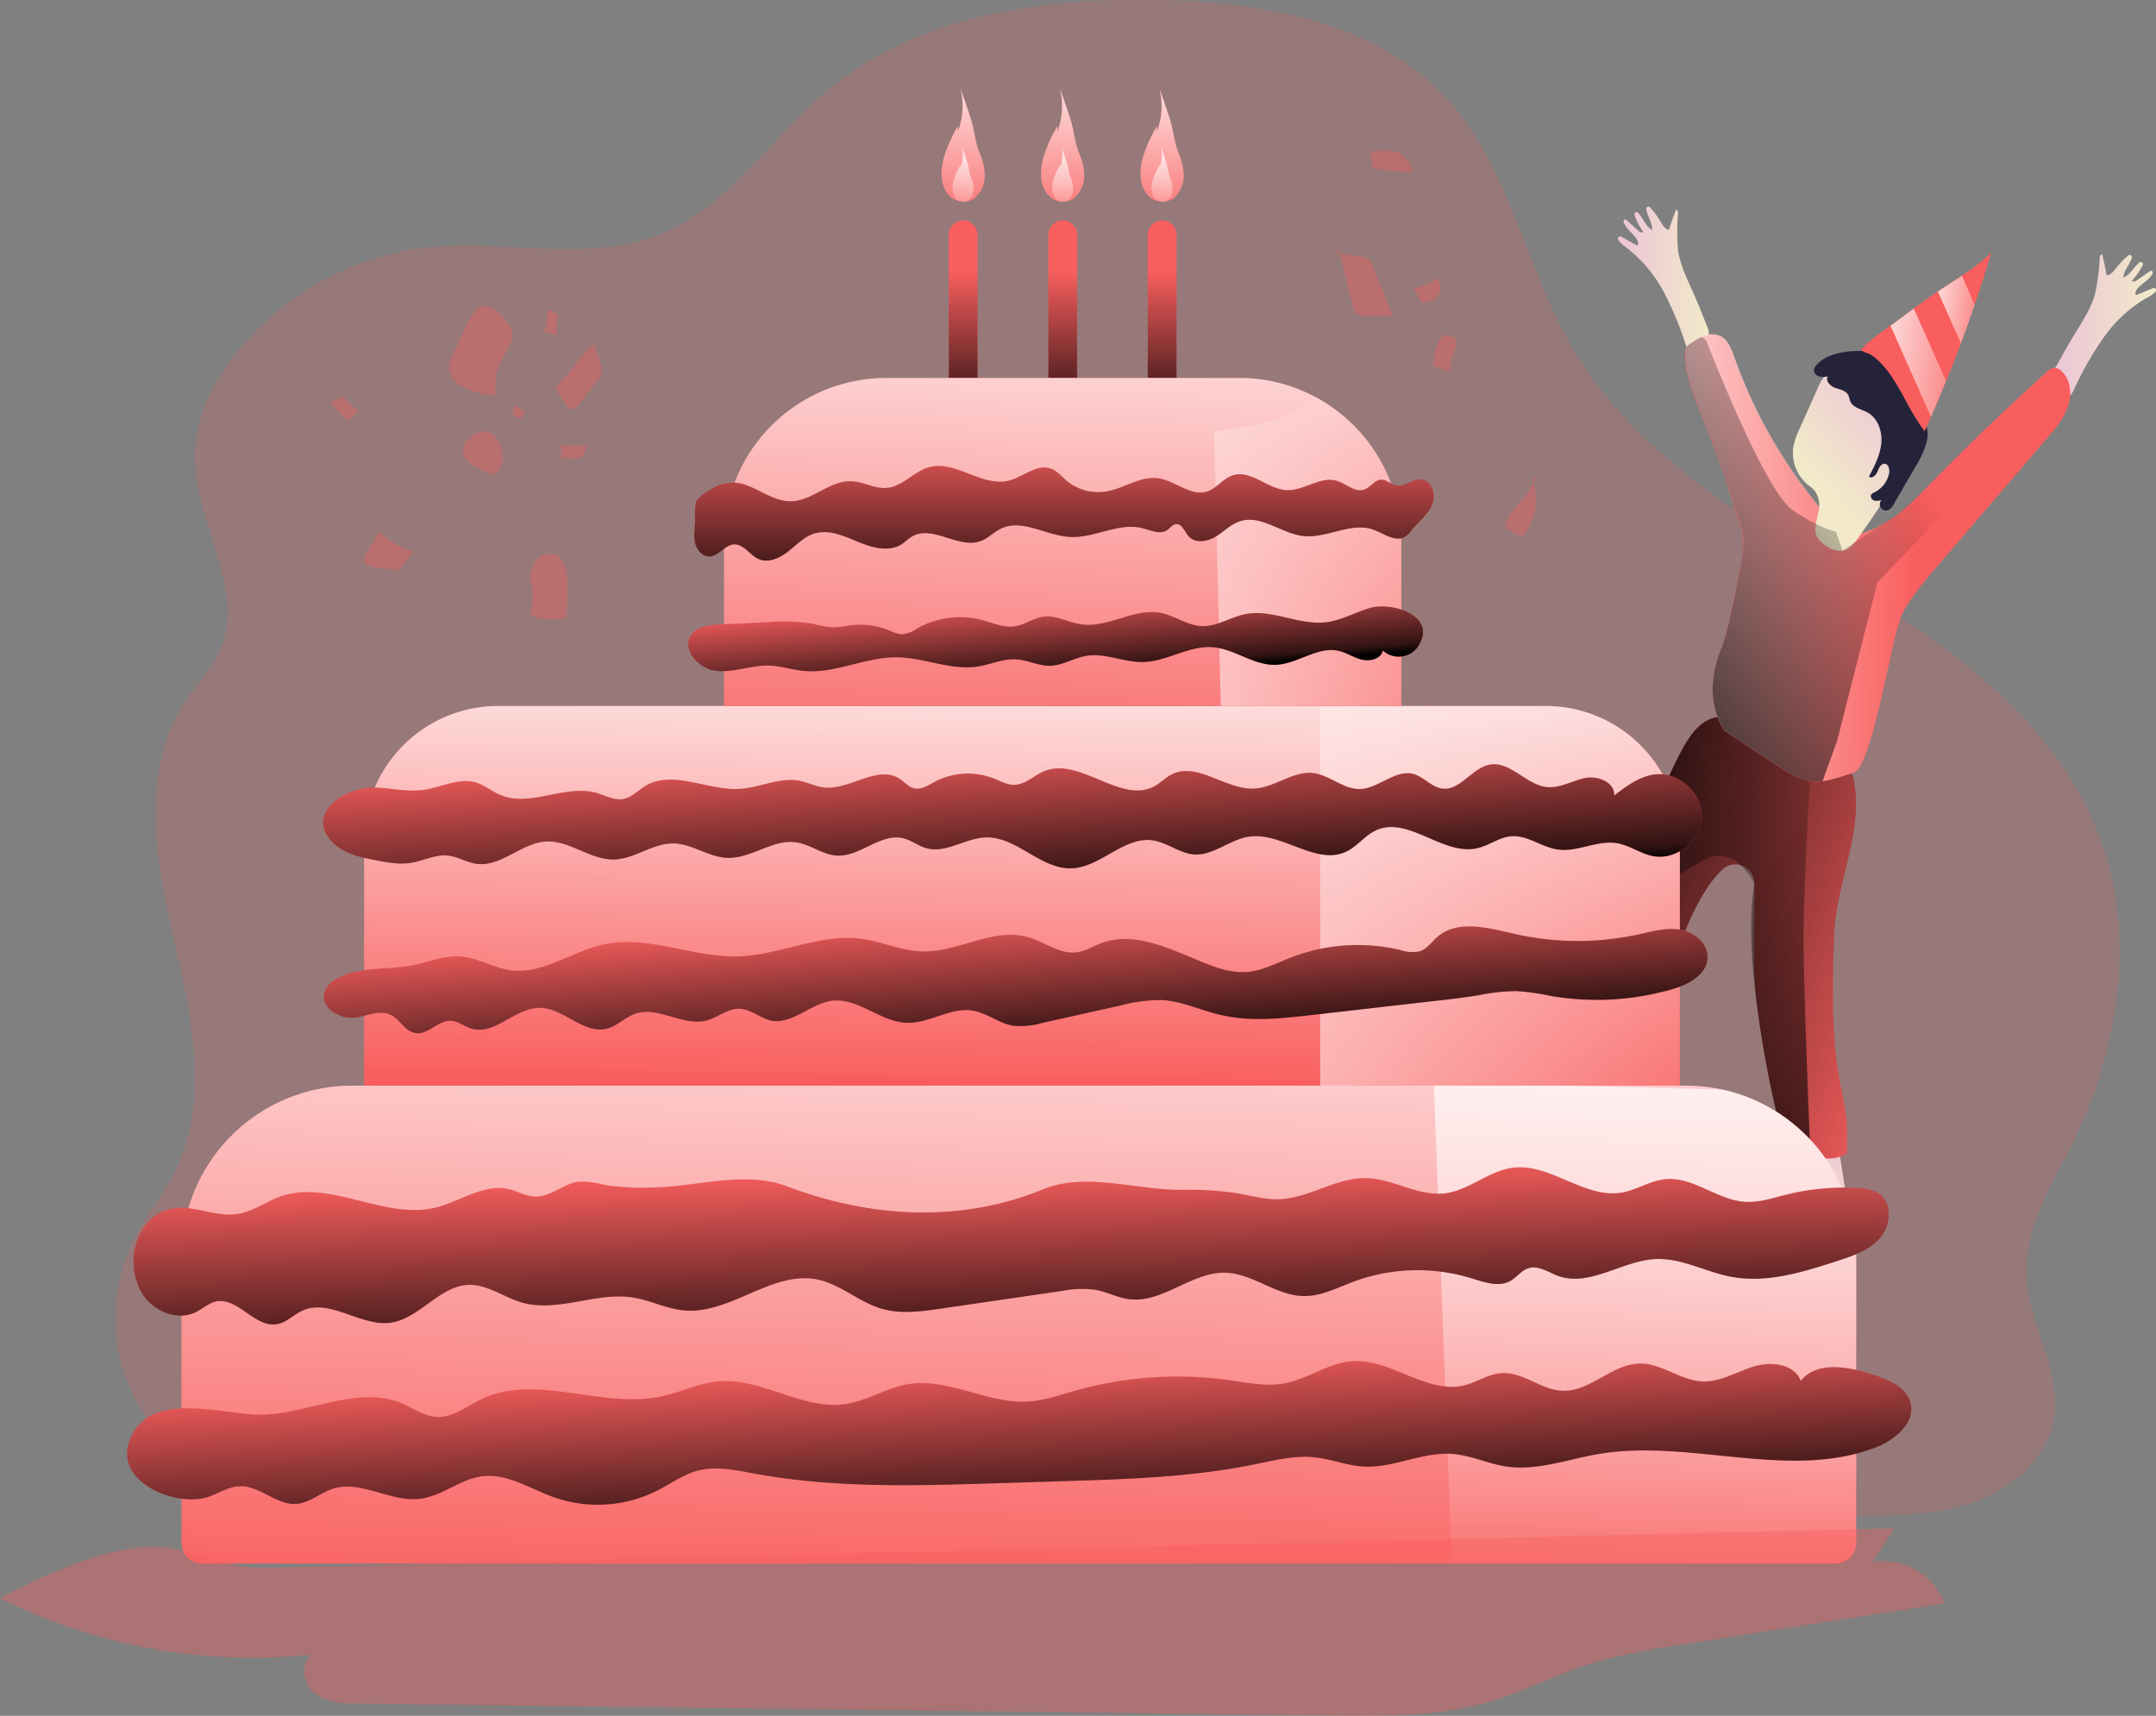 <svg id="Layer_1" data-name="Layer 1" xmlns="http://www.w3.org/2000/svg" xmlns:xlink="http://www.w3.org/1999/xlink" viewBox="0 0 488.93 389.15"><rect x="0" y="0" width="488.93" height="389.15" fill="#808080" stroke="none"/><defs><linearGradient id="linear-gradient" x1="417.4" y1="257.85" x2="407.97" y2="277.52" gradientUnits="userSpaceOnUse"><stop offset="0" stop-color="#ecc4d7"/><stop offset="0.42" stop-color="#efd4d1"/><stop offset="1" stop-color="#f2eac9"/></linearGradient><linearGradient id="linear-gradient-2" x1="438.16" y1="298.2" x2="350.87" y2="267.23" gradientUnits="userSpaceOnUse"><stop offset="0" stop-opacity="0"/><stop offset="0.88" stop-opacity="0.8"/><stop offset="0.97"/></linearGradient><linearGradient id="linear-gradient-3" x1="424.55" y1="221.63" x2="362.31" y2="351.39" xlink:href="#linear-gradient-2"/><linearGradient id="linear-gradient-4" x1="465.15" y1="142.42" x2="488.36" y2="142.42" xlink:href="#linear-gradient"/><linearGradient id="linear-gradient-5" x1="366.37" y1="132.34" x2="386.97" y2="132.34" xlink:href="#linear-gradient"/><linearGradient id="linear-gradient-6" x1="434.13" y1="195.33" x2="355.87" y2="194.77" gradientUnits="userSpaceOnUse"><stop offset="0" stop-color="#fff" stop-opacity="0"/><stop offset="0.84" stop-color="#fff" stop-opacity="0.84"/><stop offset="0.97" stop-color="#fff"/></linearGradient><linearGradient id="linear-gradient-7" x1="432.6" y1="158.82" x2="411.01" y2="177.78" xlink:href="#linear-gradient"/><linearGradient id="linear-gradient-8" x1="229.22" y1="436.92" x2="233.73" y2="253.34" xlink:href="#linear-gradient-6"/><linearGradient id="linear-gradient-9" x1="370.85" y1="432.84" x2="375.06" y2="261.26" xlink:href="#linear-gradient-6"/><linearGradient id="linear-gradient-10" x1="230.81" y1="315.05" x2="232.18" y2="203.44" xlink:href="#linear-gradient-6"/><linearGradient id="linear-gradient-11" x1="380.45" y1="252.38" x2="205.93" y2="334.97" xlink:href="#linear-gradient-6"/><linearGradient id="linear-gradient-12" x1="218.43" y1="61.48" x2="218.43" y2="96.96" xlink:href="#linear-gradient-2"/><linearGradient id="linear-gradient-13" x1="240.99" y1="61.48" x2="240.99" y2="96.96" xlink:href="#linear-gradient-2"/><linearGradient id="linear-gradient-14" x1="263.55" y1="61.48" x2="263.55" y2="96.96" xlink:href="#linear-gradient-2"/><linearGradient id="linear-gradient-15" x1="217.73" y1="122.8" x2="218.11" y2="79.44" xlink:href="#linear-gradient-6"/><linearGradient id="linear-gradient-16" x1="217.8" y1="118.45" x2="217.98" y2="97.25" xlink:href="#linear-gradient-6"/><linearGradient id="linear-gradient-17" x1="262.92" y1="118.45" x2="263.11" y2="97.25" xlink:href="#linear-gradient-6"/><linearGradient id="linear-gradient-18" x1="240.36" y1="118.45" x2="240.54" y2="97.25" xlink:href="#linear-gradient-6"/><linearGradient id="linear-gradient-19" x1="240.29" y1="123" x2="240.67" y2="79.64" xlink:href="#linear-gradient-6"/><linearGradient id="linear-gradient-20" x1="262.85" y1="123.19" x2="263.23" y2="79.83" xlink:href="#linear-gradient-6"/><linearGradient id="linear-gradient-21" x1="239" y1="253.7" x2="243.51" y2="114.05" xlink:href="#linear-gradient-6"/><linearGradient id="linear-gradient-22" x1="319.03" y1="186.59" x2="220.67" y2="233.14" xlink:href="#linear-gradient-6"/><linearGradient id="linear-gradient-23" x1="227.87" y1="234.22" x2="230.12" y2="273.26" xlink:href="#linear-gradient-2"/><linearGradient id="linear-gradient-24" x1="228.79" y1="273.74" x2="231.04" y2="309.03" xlink:href="#linear-gradient-2"/><linearGradient id="linear-gradient-25" x1="228.32" y1="332.85" x2="229.45" y2="377.9" xlink:href="#linear-gradient-2"/><linearGradient id="linear-gradient-26" x1="229.87" y1="375.26" x2="231.75" y2="417.69" xlink:href="#linear-gradient-2"/><linearGradient id="linear-gradient-27" x1="240.78" y1="166.9" x2="240.78" y2="204.07" xlink:href="#linear-gradient-2"/><linearGradient id="linear-gradient-28" x1="237.92" y1="201.64" x2="239.61" y2="223.32" xlink:href="#linear-gradient-2"/><linearGradient id="linear-gradient-29" x1="434.47" y1="174.13" x2="353.01" y2="222.93" xlink:href="#linear-gradient-2"/><linearGradient id="linear-gradient-30" x1="450.93" y1="84.54" x2="420.12" y2="79.9" xlink:href="#linear-gradient-6"/><linearGradient id="linear-gradient-31" x1="452.59" y1="140.03" x2="433.83" y2="137.2" xlink:href="#linear-gradient-6"/></defs><title>56. Happy Birthday</title><path d="M29.41,350.47c2.54-5.65,6.69-10.43,9.51-16,8.3-16.29,3.85-35.85-.27-53.67s-7.34-38,2.78-53.21c2.59-3.9,6-7.31,7.85-11.6,6.06-13.89-5.88-29.13-5.66-44.28.13-8.36,4-16.28,9.2-22.87a64.61,64.61,0,0,1,43.75-24.2c17.53-1.81,36.08,3.55,52.45-3,16-6.4,25.65-22.45,39-33.33,20.34-16.58,48.25-20.3,74.48-19.77,23.34.48,48.6,4.78,64.55,21.84,14.68,15.7,18.19,38.68,29.09,57.21,20.51,34.87,63.23,48.93,93.66,75.58,10.2,8.93,19.18,19.56,24.53,32,9.9,23,6.24,50.26-4.9,72.73-4.71,9.5-10.85,19-10.48,29.61.4,11.29,8.26,21.9,6.24,33-1.56,8.56-8.89,15.15-17,18.28s-17,3.41-25.7,3.65l-284.89,7.82c-29.18.8-57.87.22-84.58-12.76C32,397.35,18.56,374.59,29.41,350.47Z" transform="translate(0.57 -68.54)" fill="#f95e5e" opacity="0.19" style="isolation:isolate"/><polygon points="417.15 261.47 418.38 269.37 407.56 270.4 408.34 263.17 417.15 261.47" fill="url(#linear-gradient)"/><path d="M377.8,244.68a367.7,367.7,0,0,0-19.25,45.42c-1.79,5.17-1.86,28,2.58,31.2,2.29-1.2,6.28.63,7.28-1.75,5.26-12.54,11.2-44.4,21.69-53.87a4.3,4.3,0,0,1,7.17,3.16c.1,9.74-.57,19.44.81,29.16.85,6,1.79,12.07,3.13,18,1,4.25,2.23,8.64,5.21,11.82s8.17,4.69,11.81,2.29c.8-16.6-4.4-12.55-2.85-49.74.46-11.2,6.31-22.55,4.64-33.64a8.6,8.6,0,0,0-1.29-3.91,8.37,8.37,0,0,0-3.17-2.31c-7.15-3.51-15.14-6.09-22.62-8.8C384.5,228.67,381.14,238.08,377.8,244.68Z" transform="translate(0.57 -68.54)" fill="#f95e5e"/><path d="M418.23,330.13c-3.64,2.4-8.83.89-11.81-2.29a13,13,0,0,1-1.28-1.6c-2.1-3-3.12-6.64-3.93-10.22-1.34-5.95-2.28-12-3.13-18-1.38-9.72-.71-19.42-.81-29.16a4.28,4.28,0,0,0-3.15-4.11,4.22,4.22,0,0,0-4,.95c-10.49,9.47-16.43,41.33-21.69,53.87-1,2.38-5,.55-7.28,1.75-4.44-3.18-4.37-26-2.58-31.2q4.4-12.66,9.7-25,4.46-10.37,9.55-20.43c3.34-6.6,6.7-16,15.14-13l4.52,1.61a170,170,0,0,1,18.1,7.19,8.37,8.37,0,0,1,3.17,2.31,8.6,8.6,0,0,1,1.29,3.91c1.67,11.09-4.18,22.44-4.64,33.64C413.83,317.58,419,313.53,418.23,330.13Z" transform="translate(0.57 -68.54)" fill="url(#linear-gradient-2)"/><path d="M408.43,281.22c0,10.69,1.4,45.7,1.4,45.7l-4.69-.68-2.06-1.95s-9.09-35.73-5.81-55.45a15.61,15.61,0,0,0-3.15-4.11c-1.83-1.65-4.37-2.88-7.4-1.54-6.35,2.82-15.18,10.42-15.18,10.42l-3.29-8.5q4.46-10.37,9.55-20.43c3.34-6.6,6.7-16,15.14-13l4.52,1.61,12.37,12.32S408.43,270.53,408.43,281.22Z" transform="translate(0.57 -68.54)" fill="url(#linear-gradient-3)"/><path d="M470.21,143.82c1.67-2.72,3.44-5.44,4.31-8.51A49.09,49.09,0,0,0,475.6,127c0-.35.23-.82.57-.74q.58,2.36,1,4.74c.94-.07,1.59-.94,2.17-1.68a19.24,19.24,0,0,1,2.72-2.84.52.52,0,0,1,.83.53c-.46,1.5-1.79,2.85-1.94,4.46,1.58-.57,2.39-2.45,3.68-3.43a.49.49,0,0,1,.72.61,14.18,14.18,0,0,1-2.45,3.54c.15.35.68.18,1,0l3.28-2.28c1,.17.07,1.33-.67,2s-1.6,1.24-2.27,2c-.39.42-.73,1.05-.44,1.55,1.29-.48,2.57-1,3.83-1.56a.52.52,0,0,1,.63.8A6.29,6.29,0,0,1,486.4,136a31.19,31.19,0,0,0-10,9.22,73.86,73.86,0,0,0-6.77,11.94c-.35.71-.93,1.56-1.7,1.38a1.73,1.73,0,0,1-.91-.78,11.64,11.64,0,0,1-1.47-2.9,3.24,3.24,0,0,1,.32-3.48C467.24,148.85,468.68,146.31,470.21,143.82Z" transform="translate(0.57 -68.54)" fill="url(#linear-gradient-4)"/><path d="M383.14,134.31c-1.3-2.91-2.7-5.84-3.17-9a48.86,48.86,0,0,1,0-8.38c0-.35-.12-.84-.47-.8-.58,1.5-1.12,3-1.59,4.57-.93-.19-1.46-1.14-1.94-1.95a18.4,18.4,0,0,0-2.33-3.16.51.51,0,0,0-.89.41c.26,1.55,1.41,3.06,1.35,4.68-1.5-.77-2.06-2.74-3.2-3.88a.49.49,0,0,0-.8.51,13.72,13.72,0,0,0,2,3.82c-.19.33-.69.1-1-.15l-3-2.68c-1,0-.23,1.31.41,2.08s1.42,1.44,2,2.26c.33.47.58,1.14.23,1.6-1.22-.65-2.42-1.33-3.6-2a.52.52,0,0,0-.72.72,6.22,6.22,0,0,0,1.65,1.58,31.28,31.28,0,0,1,8.77,10.44,74.08,74.08,0,0,1,5.18,12.72c.25.75.72,1.66,1.51,1.58a1.73,1.73,0,0,0,1-.65,11.52,11.52,0,0,0,1.83-2.69,3.26,3.26,0,0,0,.14-3.49C385.44,139.69,384.34,137,383.14,134.31Z" transform="translate(0.57 -68.54)" fill="url(#linear-gradient-5)"/><path d="M390.42,234.18s10.16,6.74,13.38,8.82c6.3,4.05,8.89,3.14,16,.74,4.3-1.45,8.64-31.11,10.89-35.66,2-4,4.9-7.41,7.8-10.79l25.2-29.39c1.87-2.19,3.79-4.46,4.72-7.19s.62-6.08-1.49-8a2.28,2.28,0,0,0-1.78-.75,2.82,2.82,0,0,0-1.46.86q-13.89,12.51-27,25.91a63.1,63.1,0,0,1-7.14,6.64,29.63,29.63,0,0,1-7.57,4.08,14.54,14.54,0,0,1-7.79-3.63,27,27,0,0,1-3.07-3.34,112.75,112.75,0,0,1-18.46-33c-.66-1.85-1.45-3.92-3.24-4.74-2.32-1.07-4.93.53-7,2.06a2.24,2.24,0,0,0-.77.79,2.19,2.19,0,0,0-.14.92c0,4.09,1.39,8,2.87,11.83,2.68,6.94,5.65,13.78,7.64,21s3.61,7.55,2.25,14.86c-.77,4.09-2.88,15.19-4.38,19.06C389.13,217.24,385.33,226,390.42,234.18Z" transform="translate(0.57 -68.54)" fill="#f95e5e"/><path d="M468.4,160.71c-.93,2.73-2.85,5-4.72,7.19l-25.2,29.39c-2.9,3.38-5.83,6.8-7.8,10.79-2.25,4.55-6.59,34.21-10.89,35.66a38.45,38.45,0,0,1-7,2l-.18,0c-2.75.31-5.16-.38-8.8-2.72-1.45-.94-4.32-2.82-7-4.61l-6.36-4.21c-5.09-8.19-1.29-16.94-.49-19,1.5-3.87,3.61-15,4.38-19.06,1.36-7.31-.26-7.7-2.25-14.86s-5-14-7.64-21c-1.48-3.8-2.88-7.74-2.87-11.83a2.19,2.19,0,0,1,.14-.92,2.24,2.24,0,0,1,.77-.79,17.26,17.26,0,0,1,2.79-1.75,4.85,4.85,0,0,1,4.19-.31c1.79.82,2.58,2.89,3.24,4.74a112.75,112.75,0,0,0,18.46,33,27,27,0,0,0,3.07,3.34,14.54,14.54,0,0,0,7.79,3.63,29.4,29.4,0,0,0,4.82-2.26l.05,0a30,30,0,0,0,2.7-1.79,63.1,63.1,0,0,0,7.14-6.64c1.4-1.43,2.8-2.86,4.21-4.27q9.1-9.15,18.61-17.87,2.06-1.89,4.14-3.77a2.82,2.82,0,0,1,1.46-.86,2.28,2.28,0,0,1,1.78.75,1.08,1.08,0,0,1,.18.2C469,154.85,469.29,158.07,468.4,160.71Z" transform="translate(0.57 -68.54)" fill="url(#linear-gradient-6)"/><path d="M407.67,165.5a17.86,17.86,0,0,0-1.5,4.1,9.37,9.37,0,0,0,3.08,8.75,12,12,0,0,1,1.7,1.48,6,6,0,0,1,.81,5.06c-.38,1.83-1.11,3.82-.23,5.47a5.54,5.54,0,0,0,1.69,1.72,5.6,5.6,0,0,0,4,1.39c1.61-.28,2.73-1.72,3.68-3.06,4.47-6.26,9-12.72,10.87-20.19.88-3.56,1.06-7.52-.76-10.7a12.52,12.52,0,0,0-6.68-5.22c-2.6-.94-7.87-2.6-10.47-.89-1.58,1-2.21,3.31-3,4.93Z" transform="translate(0.57 -68.54)" fill="url(#linear-gradient-7)"/><path d="M411.29,151.42a1.85,1.85,0,0,0-.52,1,1.55,1.55,0,0,0,1.17,1.48,4.53,4.53,0,0,0,2,0c-.61,1,.52,2.18,1.61,2.58s2.44.6,3,1.63c.25.46.28,1,.49,1.47.63,1.47,2.54,1.75,3.94,2.53,2.35,1.32,3.34,4.31,3.08,7s-1.55,5.14-2.8,7.52c.66.57,1.61-.3,1.93-1.11s.77-1.85,1.64-1.8,1.19,1.3,1,2.19a6.2,6.2,0,0,1-3.33,4.3,1.57,1.57,0,0,0-.7.48c-.32.48.08,1.17.62,1.36a2.84,2.84,0,0,0,1.7-.12,1.41,1.41,0,0,0,1.56,2.28,2.85,2.85,0,0,0,1.22-1.34l4.95-8.56a19,19,0,0,0,2.52-5.69,6.55,6.55,0,0,0-1.37-5.85,1.87,1.87,0,0,1-.68-1,2,2,0,0,1,.24-1c1.71-4.3-3.69-11-7.85-12C422.21,147.74,414.5,147.59,411.29,151.42Z" transform="translate(0.57 -68.54)" fill="#25233a"/><path d="M451,125.84q-1.77,6-3.78,11.83-1.5,4.41-3.12,8.78c-2.51,6.71-5.25,13.35-8.2,19.87-3.77-4.77-5.66-10.9-9.84-15.32a11.24,11.24,0,0,0-2.37-2c-.63-.38-1.88-.57-2.21-1.19,2.6-2.73,6.15-5,9.15-7.24,2.7-2,5.43-4,8.24-5.92.45-.32.9-.62,1.35-.92,1.35-.89,2.73-1.76,4.08-2.66A43.19,43.19,0,0,0,451,125.84Z" transform="translate(0.57 -68.54)" fill="#f95e5e"/><path d="M79.82,246.24H382.27a38.67,38.67,0,0,1,38.67,38.67v65a4.71,4.71,0,0,1-4.71,4.71H45.87a4.71,4.71,0,0,1-4.71-4.71v-65A38.67,38.67,0,0,1,79.82,246.24Z" fill="#f95e5e"/><path d="M420.37,353.44v65a4.71,4.71,0,0,1-4.71,4.71H45.3a4.71,4.71,0,0,1-4.71-4.71v-65a38.67,38.67,0,0,1,38.67-38.67H381.7a38.64,38.64,0,0,1,38.67,38.67Z" transform="translate(0.57 -68.54)" fill="url(#linear-gradient-8)"/><path d="M420.37,353.44v65a4.71,4.71,0,0,1-4.71,4.71h-87l-4.06-108.41,0-.74,29.16.74,36.35.92A38.68,38.68,0,0,1,420.37,353.44Z" transform="translate(0.57 -68.54)" fill="url(#linear-gradient-9)"/><path d="M380.37,314.77H82V259.05a30.39,30.39,0,0,1,30.38-30.39H350a30.4,30.4,0,0,1,30.39,30.39Z" transform="translate(0.57 -68.54)" fill="#f95e5e"/><path d="M380.37,259.05v55.72L82,310.78V259.05a30.39,30.39,0,0,1,30.38-30.39H350A30.4,30.4,0,0,1,380.37,259.05Z" transform="translate(0.57 -68.54)" fill="url(#linear-gradient-10)"/><path d="M380.37,259.05v55.72H298.81V228.66H350A30.4,30.4,0,0,1,380.37,259.05Z" transform="translate(0.57 -68.54)" fill="url(#linear-gradient-11)"/><path d="M218.43,50h0a3.26,3.26,0,0,1,3.26,3.26v32.5a0,0,0,0,1,0,0h-6.52a0,0,0,0,1,0,0V53.22A3.26,3.26,0,0,1,218.43,50Z" fill="#f95e5e"/><path d="M241,50h0a3.26,3.26,0,0,1,3.26,3.26v32.5a0,0,0,0,1,0,0h-6.52a0,0,0,0,1,0,0V53.22A3.26,3.26,0,0,1,241,50Z" fill="#f95e5e"/><path d="M263.55,50h0a3.26,3.26,0,0,1,3.26,3.26v32.5a0,0,0,0,1,0,0h-6.52a0,0,0,0,1,0,0V53.22A3.26,3.26,0,0,1,263.55,50Z" fill="#f95e5e"/><path d="M218.43,50h0a3.26,3.26,0,0,1,3.26,3.26v32.5a0,0,0,0,1,0,0h-6.52a0,0,0,0,1,0,0V53.22A3.26,3.26,0,0,1,218.43,50Z" fill="url(#linear-gradient-12)"/><path d="M241,50h0a3.26,3.26,0,0,1,3.26,3.26v32.5a0,0,0,0,1,0,0h-6.52a0,0,0,0,1,0,0V53.22A3.26,3.26,0,0,1,241,50Z" fill="url(#linear-gradient-13)"/><path d="M263.55,50h0a3.26,3.26,0,0,1,3.26,3.26v32.5a0,0,0,0,1,0,0h-6.52a0,0,0,0,1,0,0V53.22A3.26,3.26,0,0,1,263.55,50Z" fill="url(#linear-gradient-14)"/><path d="M214.2,112.29c-1.56-2.17-1.44-5.19-.79-7.78a31.28,31.28,0,0,1,3.25-7.32l0,1.17a16.27,16.27,0,0,0,.59-9.65q1.33,3.56,2.46,7.18c.69,2.21.92,5,1.78,7.11s1.57,4.49,1.11,6.76a6.83,6.83,0,0,1-2.32,3.87A4.52,4.52,0,0,1,214.2,112.29Z" transform="translate(0.57 -68.54)" fill="#f95e5e"/><path d="M236.76,112.29c-1.56-2.17-1.44-5.19-.79-7.78a31.28,31.28,0,0,1,3.25-7.32l0,1.17a16.19,16.19,0,0,0,.59-9.65q1.33,3.56,2.46,7.18c.69,2.21.92,5,1.78,7.11s1.58,4.49,1.12,6.76a6.85,6.85,0,0,1-2.33,3.87A4.52,4.52,0,0,1,236.76,112.29Z" transform="translate(0.57 -68.54)" fill="#f95e5e"/><path d="M259.32,112.29c-1.56-2.17-1.44-5.19-.79-7.78a30.9,30.9,0,0,1,3.26-7.32l0,1.17a16.19,16.19,0,0,0,.58-9.65q1.33,3.56,2.46,7.18c.69,2.21.92,5,1.78,7.11s1.58,4.49,1.12,6.76a6.85,6.85,0,0,1-2.33,3.87A4.52,4.52,0,0,1,259.32,112.29Z" transform="translate(0.57 -68.54)" fill="#f95e5e"/><path d="M214.2,112.29c-1.56-2.17-1.44-5.19-.79-7.78a31.28,31.28,0,0,1,3.25-7.32l0,1.17a16.27,16.27,0,0,0,.59-9.65q1.33,3.56,2.46,7.18c.69,2.21.92,5,1.78,7.11s1.57,4.49,1.11,6.76a6.83,6.83,0,0,1-2.32,3.87A4.52,4.52,0,0,1,214.2,112.29Z" transform="translate(0.57 -68.54)" fill="url(#linear-gradient-15)"/><path d="M216.07,113.31a4.69,4.69,0,0,1-.39-3.8,14.91,14.91,0,0,1,1.6-3.58v.57a8,8,0,0,0,.28-4.72c.44,1.16.84,2.33,1.21,3.51s.45,2.42.86,3.48a5.85,5.85,0,0,1,.55,3.3,3.35,3.35,0,0,1-1.14,1.9A2.22,2.22,0,0,1,216.07,113.31Z" transform="translate(0.57 -68.54)" fill="url(#linear-gradient-16)"/><path d="M261.19,113.31a4.65,4.65,0,0,1-.38-3.8,15.28,15.28,0,0,1,1.59-3.58v.57a8,8,0,0,0,.29-4.72q.65,1.74,1.2,3.51c.34,1.08.45,2.42.87,3.48a5.93,5.93,0,0,1,.54,3.3,3.34,3.34,0,0,1-1.13,1.9A2.23,2.23,0,0,1,261.19,113.31Z" transform="translate(0.57 -68.54)" fill="url(#linear-gradient-17)"/><path d="M238.63,113.31a4.65,4.65,0,0,1-.38-3.8,14.5,14.5,0,0,1,1.59-3.58v.57a8,8,0,0,0,.28-4.72c.44,1.16.84,2.33,1.21,3.51s.45,2.42.87,3.48a5.93,5.93,0,0,1,.54,3.3,3.39,3.39,0,0,1-1.13,1.9A2.23,2.23,0,0,1,238.63,113.31Z" transform="translate(0.57 -68.54)" fill="url(#linear-gradient-18)"/><path d="M236.76,112.29c-1.56-2.17-1.44-5.19-.79-7.78a31.28,31.28,0,0,1,3.25-7.32l0,1.17a16.19,16.19,0,0,0,.59-9.65q1.33,3.56,2.46,7.18c.69,2.21.92,5,1.78,7.11s1.58,4.49,1.12,6.76a6.85,6.85,0,0,1-2.33,3.87A4.52,4.52,0,0,1,236.76,112.29Z" transform="translate(0.57 -68.54)" fill="url(#linear-gradient-19)"/><path d="M259.32,112.29c-1.56-2.17-1.44-5.19-.79-7.78a30.9,30.9,0,0,1,3.26-7.32l0,1.17a16.19,16.19,0,0,0,.58-9.65q1.33,3.56,2.46,7.18c.69,2.21.92,5,1.78,7.11s1.58,4.49,1.12,6.76a6.85,6.85,0,0,1-2.33,3.87A4.52,4.52,0,0,1,259.32,112.29Z" transform="translate(0.57 -68.54)" fill="url(#linear-gradient-20)"/><path d="M84.18,247.14c3.85.1,7.71,1.09,11.52.52s7.72-2.74,11.5-1.69c2.07.58,3.77,2.07,5.75,2.89,6.76,2.82,14.62-2.48,21.67-.51,2.08.59,4.14,1.8,6.26,1.38,1.87-.37,3.24-1.92,4.86-2.91,6.23-3.81,14.15,1.08,21.44.64,4.6-.27,9.08-2.72,13.6-1.83,1.83.37,3.53,1.26,5.38,1.5,5.9.74,12.17-5.21,17.2-2,1.17.74,2.12,1.94,3.48,2.22,1.58.33,3.08-.7,4.51-1.47a16.14,16.14,0,0,1,13.5-.76c1.48.59,2.94,1.43,4.54,1.41,2.55,0,4.55-2.15,6.92-3.11,8.06-3.23,17.33,7.6,24.94,3.43,1.4-.77,2.52-2,3.94-2.69,5.82-2.92,12.26,3.61,18.75,3.23,4.64-.26,8.74-4.07,13.35-3.51,3.7.46,6.76,3.67,10.48,3.61,4.3-.07,8-4.51,12.19-3.41,2.37.64,4.08,3,6.52,3.31,4.11.55,6.78-4.76,10.87-5.44,4.65-.77,8.21,4.64,12.9,5.1,3,.29,5.71-1.45,8.63-2.05s6.86,1,6.57,4c2.88-2.23,6-4.54,9.6-4.85,5.34-.47,10.52,4.45,10.28,9.81s-5.89,9.8-11.14,8.72c-2.8-.58-5.23-2.43-8.05-2.91-4.48-.76-9,2.09-13.47,1.43-3.64-.53-6.85-3.3-10.52-3-2.71.21-5,2.09-7.67,2.7-7.78,1.81-15.7-7.4-23-4.05-2.5,1.15-4.21,3.6-6.69,4.8-6.93,3.35-14.7-4.58-22.29-3.33-4.28.7-7.93,4.27-12.25,4-3.32-.23-6.12-2.72-9.42-3.19-6.53-.93-11.81,6.13-18.41,6.34-7,.23-12.42-7.2-19.39-7-4.66.12-9.11,3.7-13.59,2.42-1.8-.52-3.33-1.78-5.16-2.23-5.13-1.27-9.79,4.22-15.07,3.92-3.24-.18-6-2.54-9.22-3-5.33-.78-10.23,3.72-15.61,3.52-4.25-.15-8-3.21-12.24-3.27-4.69-.06-8.81,3.54-13.5,3.64-5.37.1-10.08-4.39-15.43-4.07-5.58.34-10.21,5.83-15.75,5.05-2.22-.31-4.22-1.64-6.46-1.87-2.81-.29-5.49,1.17-8.28,1.64s-5.69-.1-8.49-.66-6-1.22-8.35-3.06C67.58,253.83,77.3,247,84.18,247.14Z" transform="translate(0.57 -68.54)" fill="#f95e5e"/><path d="M115.15,288.6c7.38,1,14-4.34,21.33-5.89,10-2.13,20.07,3,30.26,2.75,9.47-.26,18.6-5.24,28-4,4.64.61,9,2.72,13.73,2.86,8.16.26,16.15-5.48,24-3.25,3.85,1.08,7.39,4.05,11.34,3.43,1.86-.29,3.49-1.35,5.23-2,7.72-3,16.07,1.46,23.77,4.53,3,1.2,6.18,2.2,9.4,1.95,3.49-.27,6.68-2,9.94-3.26a42,42,0,0,1,24.8-1.73,8.38,8.38,0,0,0,4.45.31c1.66-.55,2.71-2.14,4-3.28,4.66-4,11.68-2,17.67-.64a64.32,64.32,0,0,0,27.79.11c3.14-.68,6.33-1.61,9.5-1.11s6.32,3,6.31,6.19c0,4-4.37,6.29-8.17,7.37a61.86,61.86,0,0,1-27.26,1.5,57.51,57.51,0,0,0-7.91-1.13,45.89,45.89,0,0,0-8.57.94c-3.48.56-7,1-10.49,1.36l-27.51,3.15c-6.78.77-13.71,1.54-20.35,0-4.54-1-8.88-3.17-13.53-3.41a34.24,34.24,0,0,0-9.2,1.2l-17.92,4a17.07,17.07,0,0,1-6.65.61c-3.2-.56-5.88-2.88-9.08-3.41-5.08-.85-9.93,3-15.07,2.75-5.89-.23-10.9-5.65-16.75-5-5,.59-9.15,5.53-14,4.48-2.44-.54-4.47-2.54-7-2.66-2.7-.12-5,2-7.59,2.66-5.34,1.38-11-3.35-16.21-1.5-2.25.8-4,2.75-6.31,3.35-5.31,1.38-9.92-4.77-15.41-4.71s-10.06,6.27-15.3,4.71c-1.65-.49-3.09-1.73-4.81-1.77-2.85-.06-5.1,3.22-7.91,2.78-2.6-.4-3.61-3.41-6-4.27-3.42-1.26-6.76,1.6-10.22.6-5.37-1.54-6.15-6.07-1.72-8.64,4.8-2.79,11.67-2,16.94-3,3.68-.69,7.18-2.29,11-2.08C107.76,285.73,111.22,288,115.15,288.6Z" transform="translate(0.57 -68.54)" fill="#f95e5e"/><path d="M42.16,342.56c3.84.49,7.66,1.94,11.47,1.26,3.32-.6,6.13-2.75,9.3-3.89,11.22-4,23.58,5.27,35.16,2.52,5.69-1.35,11-5.55,16.74-4.21,2,.47,3.89,1.64,6,1.69,3.49.09,6.36-2.95,9.82-3.38a17.94,17.94,0,0,1,5.66.69,53.85,53.85,0,0,0,10.7.62c10.31-.08,21.28-3.9,30.92-.25,29.36,11.09,50.54,3.75,57.93.71,9.67-4,20.9.06,31.36.09a75.92,75.92,0,0,1,12.43.71c3.27.54,6.51,1.51,9.83,1.41,6.85-.21,13-5,19.89-4.78,6,.15,11.65,4.14,17.64,3.45,5.55-.63,10.06-5.17,15.61-5.84,8.41-1,16.06,7,24.42,5.68,3.48-.56,6.58-2.73,10.08-3.06,6.28-.6,11.72,4.71,18,5.13,3.17.21,6.27-.84,9.35-1.61A53.89,53.89,0,0,1,420.9,338a9.26,9.26,0,0,1,4.5,1.14c3.16,2,2.93,7.08.53,10s-6.19,4.19-9.77,5.36c-7.85,2.55-16.12,5.14-24.24,3.59-5.74-1.1-11.15-4.25-17-4-7.61.34-15,6.42-22.14,3.82-2.23-.81-4.47-2.45-6.74-1.74-1.61.5-2.64,2.07-4.12,2.89-2.63,1.47-5.88.29-8.76-.6a41.81,41.81,0,0,0-26.88.79c-3.62,1.36-7.19,3.26-11.06,3.23-6.28,0-11.66-5.15-17.94-5.29-7.64-.18-14.26,7-21.84,6-2.61-.35-5-1.66-7.6-2.13a23.94,23.94,0,0,0-7.64.27l-27.41,4c-4.49.65-9.15,1.29-13.51,0-5.1-1.52-9.26-5.54-14.47-6.6-10.31-2.1-19.83,8-30.3,7-4-.37-7.63-2.31-11.57-2.92-8.37-1.3-17.06,3.48-25.2,1.13-4-1.17-7.7-4.06-11.92-4-6.76.16-11.34,7.81-18,8.61S74.24,363,68.06,365.77c-2,.9-3.64,2.72-5.82,3.09-5,.86-8.9-6.21-13.86-5.13-1.7.37-3,1.66-4.59,2.42-4.45,2.18-10.21-.5-12.49-4.9C26.94,352.82,31.88,341.23,42.16,342.56Z" transform="translate(0.57 -68.54)" fill="#f95e5e"/><path d="M58.3,389.37c10.91,0,22.1-6.76,32.18-2.58,2.68,1.11,5.15,3,8,3.11,3.66.18,6.77-2.4,10.07-4,12.43-6,27.38,2.25,40.87-.65,4.34-.93,8.42-3,12.84-3.41,9.87-.9,19.22,6.63,29,5.13,4.86-.74,9.18-3.65,14-4.48,9.18-1.57,18.16,4.52,27.46,3.91,3.54-.23,6.94-1.42,10.36-2.4a85.35,85.35,0,0,1,35.33-2.41c4,.58,8.13,1.44,12.13.73,5.4-.95,10.11-4.69,15.58-5.06,8.78-.6,16.89,7.59,25.43,5.46,2.87-.71,5.45-2.57,8.4-2.76,4.84-.33,9,3.85,13.84,4,6.27.25,11.26-6.11,17.54-6.17,4.95-.05,9.23,3.86,14.18,4.06,4.09.16,7.79-2.21,11.7-3.41s9.2-.54,10.59,3.3c3.62-4.61,10.82-3.25,16.4-1.44,3.52,1.15,7.55,2.8,8.49,6.38,1.2,4.58-3.54,8.49-8,10.18-19.74,7.51-42.05-2.09-62.87,1.47-6.94,1.19-13.86,3.85-20.82,2.8-4.12-.62-8-2.52-12.15-2.84-6.81-.53-13.38,3.24-20.2,2.86-3.82-.22-7.46-1.73-11.27-2.11-4.46-.44-8.91.7-13.3,1.59-14.28,2.92-28.93,3.39-43.49,3.84l-15.36.48c-18.22.57-36.6,1.12-54.53-2.17-4.37-.8-8.9-1.82-13.19-.66-3.23.89-6,2.94-9,4.47a30,30,0,0,1-23.45,1.53c-5.41-1.93-10.66-5.5-16.36-4.75-4.94.65-9,4.47-14,5.09-6.68.84-13.42-4.34-19.82-2.26-2.82.91-5.19,3.17-8.14,3.41-4.59.39-8.44-4.2-13-4-2.39.1-4.51,1.49-6.76,2.32-7.17,2.68-21.54-3-18.27-12.43C33,383.55,49.62,389.35,58.3,389.37Z" transform="translate(0.57 -68.54)" fill="#f95e5e"/><path d="M201,85.73h80a36.8,36.8,0,0,1,36.8,36.8v37.6a0,0,0,0,1,0,0H164.2a0,0,0,0,1,0,0v-37.6A36.8,36.8,0,0,1,201,85.73Z" fill="#f95e5e"/><path d="M317.22,191.07v37.59H163.63V191.07a36.8,36.8,0,0,1,36.8-36.81h80a36.51,36.51,0,0,1,17.32,4.33h0A36.8,36.8,0,0,1,317.22,191.07Z" transform="translate(0.57 -68.54)" fill="url(#linear-gradient-21)"/><path d="M317.22,191.07v37.59H276.28l-1.5-62.34c18.4-1.61,23-7.73,23-7.73h0A36.8,36.8,0,0,1,317.22,191.07Z" transform="translate(0.57 -68.54)" fill="url(#linear-gradient-22)"/><path d="M-.57,431A128.12,128.12,0,0,0,70.26,443.8c-2.94,1.83-2.17,6.72.58,8.83s6.48,2.25,10,2.29l220.51,2.71c12.2.15,24.63.27,36.32-3.25,7.08-2.13,13.71-5.54,20.71-7.91,7.94-2.68,16.27-4,24.54-5.28l57.57-9a15.15,15.15,0,0,0-16.35-9.45l4.93-7.6-369.6,9c-9.21.22-16.26-4.58-24.91-4.77C23.32,419.17,9.08,426-.57,431Z" transform="translate(0.57 -68.54)" fill="#f95e5e" opacity="0.36" style="isolation:isolate"/><path d="M169.21,178.77c3.19,1.29,6.17,3.52,9.62,3.46,4.81-.09,8.71-4.67,13.52-4.55,2.84.07,5.5,1.8,8.32,1.51,3.53-.37,6-3.73,9.43-4.68,6-1.67,12,4.53,18.05,3.05,3.32-.82,6.41-3.9,9.62-2.73,1.39.51,2.37,1.73,3.49,2.69a11.21,11.21,0,0,0,9.06,2.49c4-.68,7.66-3.54,11.68-3s7.41,4.19,11.16,3c2.22-.7,3.66-3,5.88-3.67,4.09-1.31,7.86,3.16,12.16,3.36,3.93.19,7.66-3.24,11.42-2.1,2.1.63,4,2.66,6.1,2,1.5-.48,2.47-2.27,4-2.27,1.18,0,2.1,1.05,3.26,1.3,2,.41,3.75-1.53,5.75-1.36,2.44.22,3.41,3.5,2.47,5.73s-3,3.78-4.55,5.66a6.78,6.78,0,0,1-1.56,1.6c-2.21,1.35-4.82-.75-7.27-1.61-5-1.77-10.44,2-15.75,1.47-5-.54-9.59-4.89-14.36-3.39-2.11.66-3.69,2.35-5.57,3.5s-4.62,1.6-6.09,0c-1-1.07-1.54-3-3-2.81-.78.12-1.25.88-1.9,1.32-1.62,1.13-3.78.06-5.7-.42-5.35-1.34-10.77,2.27-16.29,2s-10.93-4.24-15.78-1.87c-1.57.76-2.8,2.12-4.43,2.75-5,2-11-3.71-15.67-1-.86.49-1.55,1.24-2.39,1.77-2.9,1.84-6.74.77-9.92-.56s-6.65-2.89-9.94-1.85c-2.3.73-4,2.6-5.9,4.08s-4.47,2.65-6.68,1.68c-2-.9-3.4-3.47-5.63-3.31-2,.14-3.33,2.59-5.38,2.73-1.74.12-3.12-1.59-3.44-3.29s.07-3.43.07-5.16a11.39,11.39,0,0,1,.26-4c.5-1.32,3.74-3.08,5.05-3.69A9,9,0,0,1,169.21,178.77Z" transform="translate(0.57 -68.54)" fill="#f95e5e"/><path d="M310,206.46c-3.34,1-6.48,2.84-10,3.22-6.05.67-12.07-3-18.05-1.88-3.44.67-6.57,2.9-10.07,2.74-3.26-.16-6.08-2.39-9.29-3-6-1.15-11.92,3.5-18,2.6-2.9-.43-5.66-2.13-8.57-1.74-2.26.31-4.2,1.85-6.46,2.19-2.51.38-5-.77-7.4-1.43A19.71,19.71,0,0,0,207.57,211a7.61,7.61,0,0,1-3.55,1.4,7.8,7.8,0,0,1-2.87-.86,17.51,17.51,0,0,0-8.88-1.17,30,30,0,0,1-3.88.46,25.61,25.61,0,0,1-4.65-.82,41,41,0,0,0-10.09-.36l-2.3.11-8.76.41c-2.35.11-5,.4-6.39,2.3-2.34,3.26,1.62,7.79,5.61,8.22s7.93-1.29,11.95-1.2c2.72.07,5.37,1,8.08,1.22,7,.63,13.79-3.14,20.84-3.09,6.19,0,12.26,3,18.38,2.1,3-.46,5.87-1.84,8.88-1.64,2.59.17,5,1.5,7.63,1.45,2.85-.06,5.41-1.78,8.22-2.25,4.26-.71,8.51,1.49,12.83,1.41,5.42-.1,10.41-3.78,15.82-3.37,4.94.38,9.27,4.13,14.22,4s9.53-4.28,14.37-3.16c1.86.42,3.48,1.59,5.33,2s4.28-.23,4.67-2.1a5.31,5.31,0,0,0,7.8-.64C325.93,208.11,314.84,204.94,310,206.46Z" transform="translate(0.57 -68.54)" fill="#f95e5e"/><path d="M84.18,247.14c3.85.1,7.71,1.09,11.52.52s7.72-2.74,11.5-1.69c2.07.58,3.77,2.07,5.75,2.89,6.76,2.82,14.62-2.48,21.67-.51,2.08.59,4.14,1.8,6.26,1.38,1.87-.37,3.24-1.92,4.86-2.91,6.23-3.81,14.15,1.08,21.44.64,4.6-.27,9.08-2.72,13.6-1.83,1.83.37,3.53,1.26,5.38,1.5,5.9.74,12.17-5.21,17.2-2,1.17.74,2.12,1.94,3.48,2.22,1.58.33,3.08-.7,4.51-1.47a16.14,16.14,0,0,1,13.5-.76c1.48.59,2.94,1.43,4.54,1.41,2.55,0,4.55-2.15,6.92-3.11,8.06-3.23,17.33,7.6,24.94,3.43,1.4-.77,2.52-2,3.94-2.69,5.82-2.92,12.26,3.61,18.75,3.23,4.64-.26,8.74-4.07,13.35-3.51,3.7.46,6.76,3.67,10.48,3.61,4.3-.07,8-4.51,12.19-3.41,2.37.64,4.08,3,6.52,3.31,4.11.55,6.78-4.76,10.87-5.44,4.65-.77,8.21,4.64,12.9,5.1,3,.29,5.71-1.45,8.63-2.05s6.86,1,6.57,4c2.88-2.23,6-4.54,9.6-4.85,5.34-.47,10.52,4.45,10.28,9.81s-5.89,9.8-11.14,8.72c-2.8-.58-5.23-2.43-8.05-2.91-4.48-.76-9,2.09-13.47,1.43-3.64-.53-6.85-3.3-10.52-3-2.71.21-5,2.09-7.67,2.7-7.78,1.81-15.7-7.4-23-4.05-2.5,1.15-4.21,3.6-6.69,4.8-6.93,3.35-14.7-4.58-22.29-3.33-4.28.7-7.93,4.27-12.25,4-3.32-.23-6.12-2.72-9.42-3.19-6.53-.93-11.81,6.13-18.41,6.34-7,.23-12.42-7.2-19.39-7-4.66.12-9.11,3.7-13.59,2.42-1.8-.52-3.33-1.78-5.16-2.23-5.13-1.27-9.79,4.22-15.07,3.92-3.24-.18-6-2.54-9.22-3-5.33-.78-10.23,3.72-15.61,3.52-4.25-.15-8-3.21-12.24-3.27-4.69-.06-8.81,3.54-13.5,3.64-5.37.1-10.08-4.39-15.43-4.07-5.58.34-10.21,5.83-15.75,5.05-2.22-.31-4.22-1.64-6.46-1.87-2.81-.29-5.49,1.17-8.28,1.64s-5.69-.1-8.49-.66-6-1.22-8.35-3.06C67.58,253.83,77.3,247,84.18,247.14Z" transform="translate(0.57 -68.54)" fill="url(#linear-gradient-23)"/><path d="M115.15,288.6c7.38,1,14-4.34,21.33-5.89,10-2.13,20.07,3,30.26,2.75,9.47-.26,18.6-5.24,28-4,4.64.61,9,2.72,13.73,2.86,8.16.26,16.15-5.48,24-3.25,3.85,1.08,7.39,4.05,11.34,3.43,1.86-.29,3.49-1.35,5.23-2,7.72-3,16.07,1.46,23.77,4.53,3,1.2,6.18,2.2,9.4,1.95,3.49-.27,6.68-2,9.94-3.26a42,42,0,0,1,24.8-1.73,8.38,8.38,0,0,0,4.45.31c1.66-.55,2.71-2.14,4-3.28,4.66-4,11.68-2,17.67-.64a64.32,64.32,0,0,0,27.79.11c3.14-.68,6.33-1.61,9.5-1.11s6.32,3,6.31,6.19c0,4-4.37,6.29-8.17,7.37a61.86,61.86,0,0,1-27.26,1.5,57.51,57.51,0,0,0-7.91-1.13,45.89,45.89,0,0,0-8.57.94c-3.48.56-7,1-10.49,1.36l-27.51,3.15c-6.78.77-13.71,1.54-20.35,0-4.54-1-8.88-3.17-13.53-3.41a34.24,34.24,0,0,0-9.2,1.2l-17.92,4a17.07,17.07,0,0,1-6.65.61c-3.2-.56-5.88-2.88-9.08-3.41-5.08-.85-9.93,3-15.07,2.75-5.89-.23-10.9-5.65-16.75-5-5,.59-9.15,5.53-14,4.48-2.44-.54-4.47-2.54-7-2.66-2.7-.12-5,2-7.59,2.66-5.34,1.38-11-3.35-16.21-1.5-2.25.8-4,2.75-6.31,3.35-5.31,1.38-9.92-4.77-15.41-4.71s-10.06,6.27-15.3,4.71c-1.65-.49-3.09-1.73-4.81-1.77-2.85-.06-5.1,3.22-7.91,2.78-2.6-.4-3.61-3.41-6-4.27-3.42-1.26-6.76,1.6-10.22.6-5.37-1.54-6.15-6.07-1.72-8.64,4.8-2.79,11.67-2,16.94-3,3.68-.69,7.18-2.29,11-2.08C107.76,285.73,111.22,288,115.15,288.6Z" transform="translate(0.57 -68.54)" fill="url(#linear-gradient-24)"/><path d="M42.16,342.56c3.84.49,7.66,1.94,11.47,1.26,3.32-.6,6.13-2.75,9.3-3.89,11.22-4,23.58,5.27,35.16,2.52,5.69-1.35,11-5.55,16.74-4.21,2,.47,3.89,1.64,6,1.69,3.49.09,6.36-2.95,9.82-3.38a17.94,17.94,0,0,1,5.66.69,53.85,53.85,0,0,0,10.7.62c10.31-.08,21.28-3.9,30.92-.25,29.36,11.09,50.54,3.75,57.93.71,9.67-4,20.9.06,31.36.09a75.92,75.92,0,0,1,12.43.71c3.27.54,6.51,1.51,9.83,1.41,6.85-.21,13-5,19.89-4.78,6,.15,11.65,4.14,17.64,3.45,5.55-.63,10.06-5.17,15.61-5.84,8.41-1,16.06,7,24.42,5.68,3.48-.56,6.58-2.73,10.08-3.06,6.28-.6,11.72,4.71,18,5.13,3.17.21,6.27-.84,9.35-1.61A53.89,53.89,0,0,1,420.9,338a9.26,9.26,0,0,1,4.5,1.14c3.16,2,2.93,7.08.53,10s-6.19,4.19-9.77,5.36c-7.85,2.55-16.12,5.14-24.24,3.59-5.74-1.1-11.15-4.25-17-4-7.61.34-15,6.42-22.14,3.82-2.23-.81-4.47-2.45-6.74-1.74-1.61.5-2.64,2.07-4.12,2.89-2.63,1.47-5.88.29-8.76-.6a41.81,41.81,0,0,0-26.88.79c-3.62,1.36-7.19,3.26-11.06,3.23-6.28,0-11.66-5.15-17.94-5.29-7.64-.18-14.26,7-21.84,6-2.61-.35-5-1.66-7.6-2.13a23.94,23.94,0,0,0-7.64.27l-27.41,4c-4.49.65-9.15,1.29-13.51,0-5.1-1.52-9.26-5.54-14.47-6.6-10.31-2.1-19.83,8-30.3,7-4-.37-7.63-2.31-11.57-2.92-8.37-1.3-17.06,3.48-25.2,1.13-4-1.17-7.7-4.06-11.92-4-6.76.16-11.34,7.81-18,8.61S74.24,363,68.06,365.77c-2,.9-3.64,2.72-5.82,3.09-5,.86-8.9-6.21-13.86-5.13-1.7.37-3,1.66-4.59,2.42-4.45,2.18-10.21-.5-12.49-4.9C26.94,352.82,31.88,341.23,42.16,342.56Z" transform="translate(0.57 -68.54)" fill="url(#linear-gradient-25)"/><path d="M58.3,389.37c10.91,0,22.1-6.76,32.18-2.58,2.68,1.11,5.15,3,8,3.11,3.66.18,6.77-2.4,10.07-4,12.43-6,27.38,2.25,40.87-.65,4.34-.93,8.42-3,12.84-3.41,9.87-.9,19.22,6.63,29,5.13,4.86-.74,9.18-3.65,14-4.48,9.18-1.57,18.16,4.52,27.46,3.91,3.54-.23,6.94-1.42,10.36-2.4a85.35,85.35,0,0,1,35.33-2.41c4,.58,8.13,1.44,12.13.73,5.4-.95,10.11-4.69,15.58-5.06,8.78-.6,16.89,7.59,25.43,5.46,2.87-.71,5.45-2.57,8.4-2.76,4.84-.33,9,3.85,13.84,4,6.27.25,11.26-6.11,17.54-6.17,4.95-.05,9.23,3.86,14.18,4.06,4.09.16,7.79-2.21,11.7-3.41s9.2-.54,10.59,3.3c3.62-4.61,10.82-3.25,16.4-1.44,3.52,1.15,7.55,2.8,8.49,6.38,1.2,4.58-3.54,8.49-8,10.18-19.74,7.51-42.05-2.09-62.87,1.47-6.94,1.19-13.86,3.85-20.82,2.8-4.12-.62-8-2.52-12.15-2.84-6.81-.53-13.38,3.24-20.2,2.86-3.82-.22-7.46-1.73-11.27-2.11-4.46-.44-8.91.7-13.3,1.59-14.28,2.92-28.93,3.39-43.49,3.84l-15.36.48c-18.22.57-36.6,1.12-54.53-2.17-4.37-.8-8.9-1.82-13.19-.66-3.23.89-6,2.94-9,4.47a30,30,0,0,1-23.45,1.53c-5.41-1.93-10.66-5.5-16.36-4.75-4.94.65-9,4.47-14,5.09-6.68.84-13.42-4.34-19.82-2.26-2.82.91-5.19,3.17-8.14,3.41-4.59.39-8.44-4.2-13-4-2.39.1-4.51,1.49-6.76,2.32-7.17,2.68-21.54-3-18.27-12.43C33,383.55,49.62,389.35,58.3,389.37Z" transform="translate(0.57 -68.54)" fill="url(#linear-gradient-26)"/><path d="M169.21,178.77c3.19,1.29,6.17,3.52,9.62,3.46,4.81-.09,8.71-4.67,13.52-4.55,2.84.07,5.5,1.8,8.32,1.51,3.53-.37,6-3.73,9.43-4.68,6-1.67,12,4.53,18.05,3.05,3.32-.82,6.41-3.9,9.62-2.73,1.39.51,2.37,1.73,3.49,2.69a11.21,11.21,0,0,0,9.06,2.49c4-.68,7.66-3.54,11.68-3s7.41,4.19,11.16,3c2.22-.7,3.66-3,5.88-3.67,4.09-1.31,7.86,3.16,12.16,3.36,3.93.19,7.66-3.24,11.42-2.1,2.1.63,4,2.66,6.1,2,1.5-.48,2.47-2.27,4-2.27,1.18,0,2.1,1.05,3.26,1.3,2,.41,3.75-1.53,5.75-1.36,2.44.22,3.41,3.5,2.47,5.73s-3,3.78-4.55,5.66a6.78,6.78,0,0,1-1.56,1.6c-2.21,1.35-4.82-.75-7.27-1.61-5-1.77-10.44,2-15.75,1.47-5-.54-9.59-4.89-14.36-3.39-2.11.66-3.69,2.35-5.57,3.5s-4.62,1.6-6.09,0c-1-1.07-1.54-3-3-2.81-.78.12-1.25.88-1.9,1.32-1.62,1.13-3.78.06-5.7-.42-5.35-1.34-10.77,2.27-16.29,2s-10.93-4.24-15.78-1.87c-1.57.76-2.8,2.12-4.43,2.75-5,2-11-3.71-15.67-1-.86.49-1.55,1.24-2.39,1.77-2.9,1.84-6.74.77-9.92-.56s-6.65-2.89-9.94-1.85c-2.3.73-4,2.6-5.9,4.08s-4.47,2.65-6.68,1.68c-2-.9-3.4-3.47-5.63-3.31-2,.14-3.33,2.59-5.38,2.73-1.74.12-3.12-1.59-3.44-3.29s.07-3.43.07-5.16a11.39,11.39,0,0,1,.26-4c.5-1.32,3.74-3.08,5.05-3.69A9,9,0,0,1,169.21,178.77Z" transform="translate(0.57 -68.54)" fill="url(#linear-gradient-27)"/><path d="M310,206.46c-3.34,1-6.48,2.84-10,3.22-6.05.67-12.07-3-18.05-1.88-3.44.67-6.57,2.9-10.07,2.74-3.26-.16-6.08-2.39-9.29-3-6-1.15-11.92,3.5-18,2.6-2.9-.43-5.66-2.13-8.57-1.74-2.26.31-4.2,1.85-6.46,2.19-2.51.38-5-.77-7.4-1.43A19.71,19.71,0,0,0,207.57,211a7.61,7.61,0,0,1-3.55,1.4,7.8,7.8,0,0,1-2.87-.86,17.51,17.51,0,0,0-8.88-1.17,30,30,0,0,1-3.88.46,25.61,25.61,0,0,1-4.65-.82,41,41,0,0,0-10.09-.36l-2.3.11-8.76.41c-2.35.11-5,.4-6.39,2.3-2.34,3.26,1.62,7.79,5.61,8.22s7.93-1.29,11.95-1.2c2.72.07,5.37,1,8.08,1.22,7,.63,13.79-3.14,20.84-3.09,6.19,0,12.26,3,18.38,2.1,3-.46,5.87-1.84,8.88-1.64,2.59.17,5,1.5,7.63,1.45,2.85-.06,5.41-1.78,8.22-2.25,4.26-.71,8.51,1.49,12.83,1.41,5.42-.1,10.41-3.78,15.82-3.37,4.94.38,9.27,4.13,14.22,4s9.53-4.28,14.37-3.16c1.86.42,3.48,1.59,5.33,2s4.28-.23,4.67-2.1a5.31,5.31,0,0,0,7.8-.64C325.93,208.11,314.84,204.94,310,206.46Z" transform="translate(0.57 -68.54)" fill="url(#linear-gradient-28)"/><path d="M467.18,154.26c-.21,3.53-42,46.33-42,46.33l-9.1,35.85-3.34,9.26,0,.09-.15-.07c-2.75.31-5.16-.38-8.8-2.72-1.45-.94-4.32-2.82-7-4.61l-6.36-4.21c-5.09-8.19-1.29-16.94-.49-19,1.5-3.87,3.61-15,4.38-19.06,1.36-7.31-.26-7.7-2.25-14.86s-5-14-7.64-21c-1.48-3.8-2.88-7.74-2.87-11.83a2.19,2.19,0,0,1,.14-.92,2.24,2.24,0,0,1,.77-.79,17.26,17.26,0,0,1,2.79-1.75,3.31,3.31,0,0,1,1.14.87s13.07,34,19.62,38.43,9.74,4.81,9.74,4.81l1.51,4.33,9.56-6.32.05,0,2.7-1.79,11.35-10.91,18.61-17.87,5.6-4.63a1.28,1.28,0,0,1,2,1A4.76,4.76,0,0,1,467.18,154.26Z" transform="translate(0.57 -68.54)" fill="url(#linear-gradient-29)"/><path d="M102.32,148.56a6.84,6.84,0,0,0-1,4.13,5.63,5.63,0,0,0,3.07,3.53,15.09,15.09,0,0,0,7.58,1.9,12.89,12.89,0,0,1,1.51-8.62c1-1.71,2.42-3.41,2.15-5.36a6.47,6.47,0,0,0-1.58-3C107.48,133,105.41,142.28,102.32,148.56Z" transform="translate(0.57 -68.54)" fill="#f95e5e" opacity="0.36" style="isolation:isolate"/><path d="M108.23,166.45a3.39,3.39,0,0,0-1.42.76c-1.23.94-2.56,2.18-2.46,3.74a4,4,0,0,0,1.79,2.73,18.7,18.7,0,0,0,4.72,2.33,1.26,1.26,0,0,0,.68.13,1.37,1.37,0,0,0,.55-.34C114.94,173.25,113.07,165.63,108.23,166.45Z" transform="translate(0.57 -68.54)" fill="#f95e5e" opacity="0.36" style="isolation:isolate"/><path d="M126,155.71a1.17,1.17,0,0,0-.51.71,1.14,1.14,0,0,0,.27.73l2.08,3.27a2.14,2.14,0,0,0,.66.74c.86.49,1.85-.39,2.45-1.18l3.73-4.87a3.71,3.71,0,0,0,.84-4.26,33.56,33.56,0,0,0-1.32-4.2C131.27,148.38,128.84,153.26,126,155.71Z" transform="translate(0.57 -68.54)" fill="#f95e5e" opacity="0.36" style="isolation:isolate"/><path d="M303.16,125.51l3.1,12.61a3.11,3.11,0,0,0,.77,1.62,3,3,0,0,0,2.1.48l6.18-.11-4.56-11.21a2.83,2.83,0,0,0-2.88-2.2l-5.91-.84" transform="translate(0.57 -68.54)" fill="#f95e5e" opacity="0.36" style="isolation:isolate"/><path d="M325.72,131.42a11.36,11.36,0,0,1-5.71,2.4l1.58,3a.82.82,0,0,0,.27.34.73.73,0,0,0,.46,0,4.31,4.31,0,0,0,3.33-1.61c.8-1.29.29-3-.25-4.4" transform="translate(0.57 -68.54)" fill="#f95e5e" opacity="0.36" style="isolation:isolate"/><path d="M324.36,150.68a.88.88,0,0,0,0,.62.92.92,0,0,0,.44.33,15.23,15.23,0,0,0,3.68,1.13,7.82,7.82,0,0,1,.33-3.43,10.22,10.22,0,0,0,.86-3,1.66,1.66,0,0,0-.22-.91,1.82,1.82,0,0,0-.88-.63C325.21,143.39,325.1,148.11,324.36,150.68Z" transform="translate(0.57 -68.54)" fill="#f95e5e" opacity="0.36" style="isolation:isolate"/><path d="M315.79,102.73a23.4,23.4,0,0,0-5.67.24q.27,1.89.66,3.75a54.09,54.09,0,0,0,9.25.81,10.82,10.82,0,0,0-2.26-3.54,3.7,3.7,0,0,0-3.89-.87" transform="translate(0.57 -68.54)" fill="#f95e5e" opacity="0.36" style="isolation:isolate"/><path d="M347.87,176.64c-1.33,4.3-6,6.94-7.21,11.28a18,18,0,0,0,3.91,2.49,13.43,13.43,0,0,0,2.5-13" transform="translate(0.57 -68.54)" fill="#f95e5e" opacity="0.36" style="isolation:isolate"/><path d="M120.06,201a18.53,18.53,0,0,1-.48,7.07,14.79,14.79,0,0,0,7.1.82,1.47,1.47,0,0,0,1.12-.51,1.63,1.63,0,0,0,.18-.85l.11-6.17c.06-2.87-.49-6.57-3.29-7.21a4,4,0,0,0-4,1.8,7.72,7.72,0,0,0-1.13,4.47" transform="translate(0.57 -68.54)" fill="#f95e5e" opacity="0.36" style="isolation:isolate"/><path d="M133.07,169.47a65.23,65.23,0,0,1-6.56.15,9.69,9.69,0,0,1,.17,2.79c1.06,0,2.13,0,3.19,0a2.86,2.86,0,0,0,1.24-.19c1.06-.52,1.1-2,1.79-3" transform="translate(0.57 -68.54)" fill="#f95e5e" opacity="0.36" style="isolation:isolate"/><path d="M123.85,138.68l-.87,4.75a.46.46,0,0,0,0,.31.46.46,0,0,0,.27.15l2.52.67a12.08,12.08,0,0,1,.27-4.48,5.7,5.7,0,0,0-2.38-1.61" transform="translate(0.57 -68.54)" fill="#f95e5e" opacity="0.36" style="isolation:isolate"/><path d="M116.35,160.44l2.22,1.74-.87,1.14a.51.51,0,0,1-.25.21.49.49,0,0,1-.35-.06,2.37,2.37,0,0,1-1.35-1.21,1.15,1.15,0,0,1,.64-1.52" transform="translate(0.57 -68.54)" fill="#f95e5e" opacity="0.36" style="isolation:isolate"/><path d="M77.31,158.36a8.71,8.71,0,0,0,3.6,3.31l-2.7,2.22a25,25,0,0,1-3.83-4.13,9.37,9.37,0,0,1,2.39-1" transform="translate(0.57 -68.54)" fill="#f95e5e" opacity="0.36" style="isolation:isolate"/><path d="M85.38,189a16.61,16.61,0,0,0,7.84,4.55c-.88,1.21-1.76,2.42-2.66,3.62a1.62,1.62,0,0,1-.67.63,1.77,1.77,0,0,1-.76,0l-4.25-.49c-1.19-.13-2.67-.52-2.87-1.7a2.84,2.84,0,0,1,.64-1.92l3.29-5.16" transform="translate(0.57 -68.54)" fill="#f95e5e" opacity="0.36" style="isolation:isolate"/><polygon points="428.73 73.89 437.93 94.59 441.3 86.4 434.01 69.97 428.73 73.89" fill="url(#linear-gradient-30)"/><path d="M447.25,137.67q-1.5,4.41-3.12,8.78l-5.23-11.78c.45-.32.9-.62,1.35-.92,1.35-.89,2.73-1.76,4.08-2.66Z" transform="translate(0.57 -68.54)" fill="url(#linear-gradient-31)"/></svg>